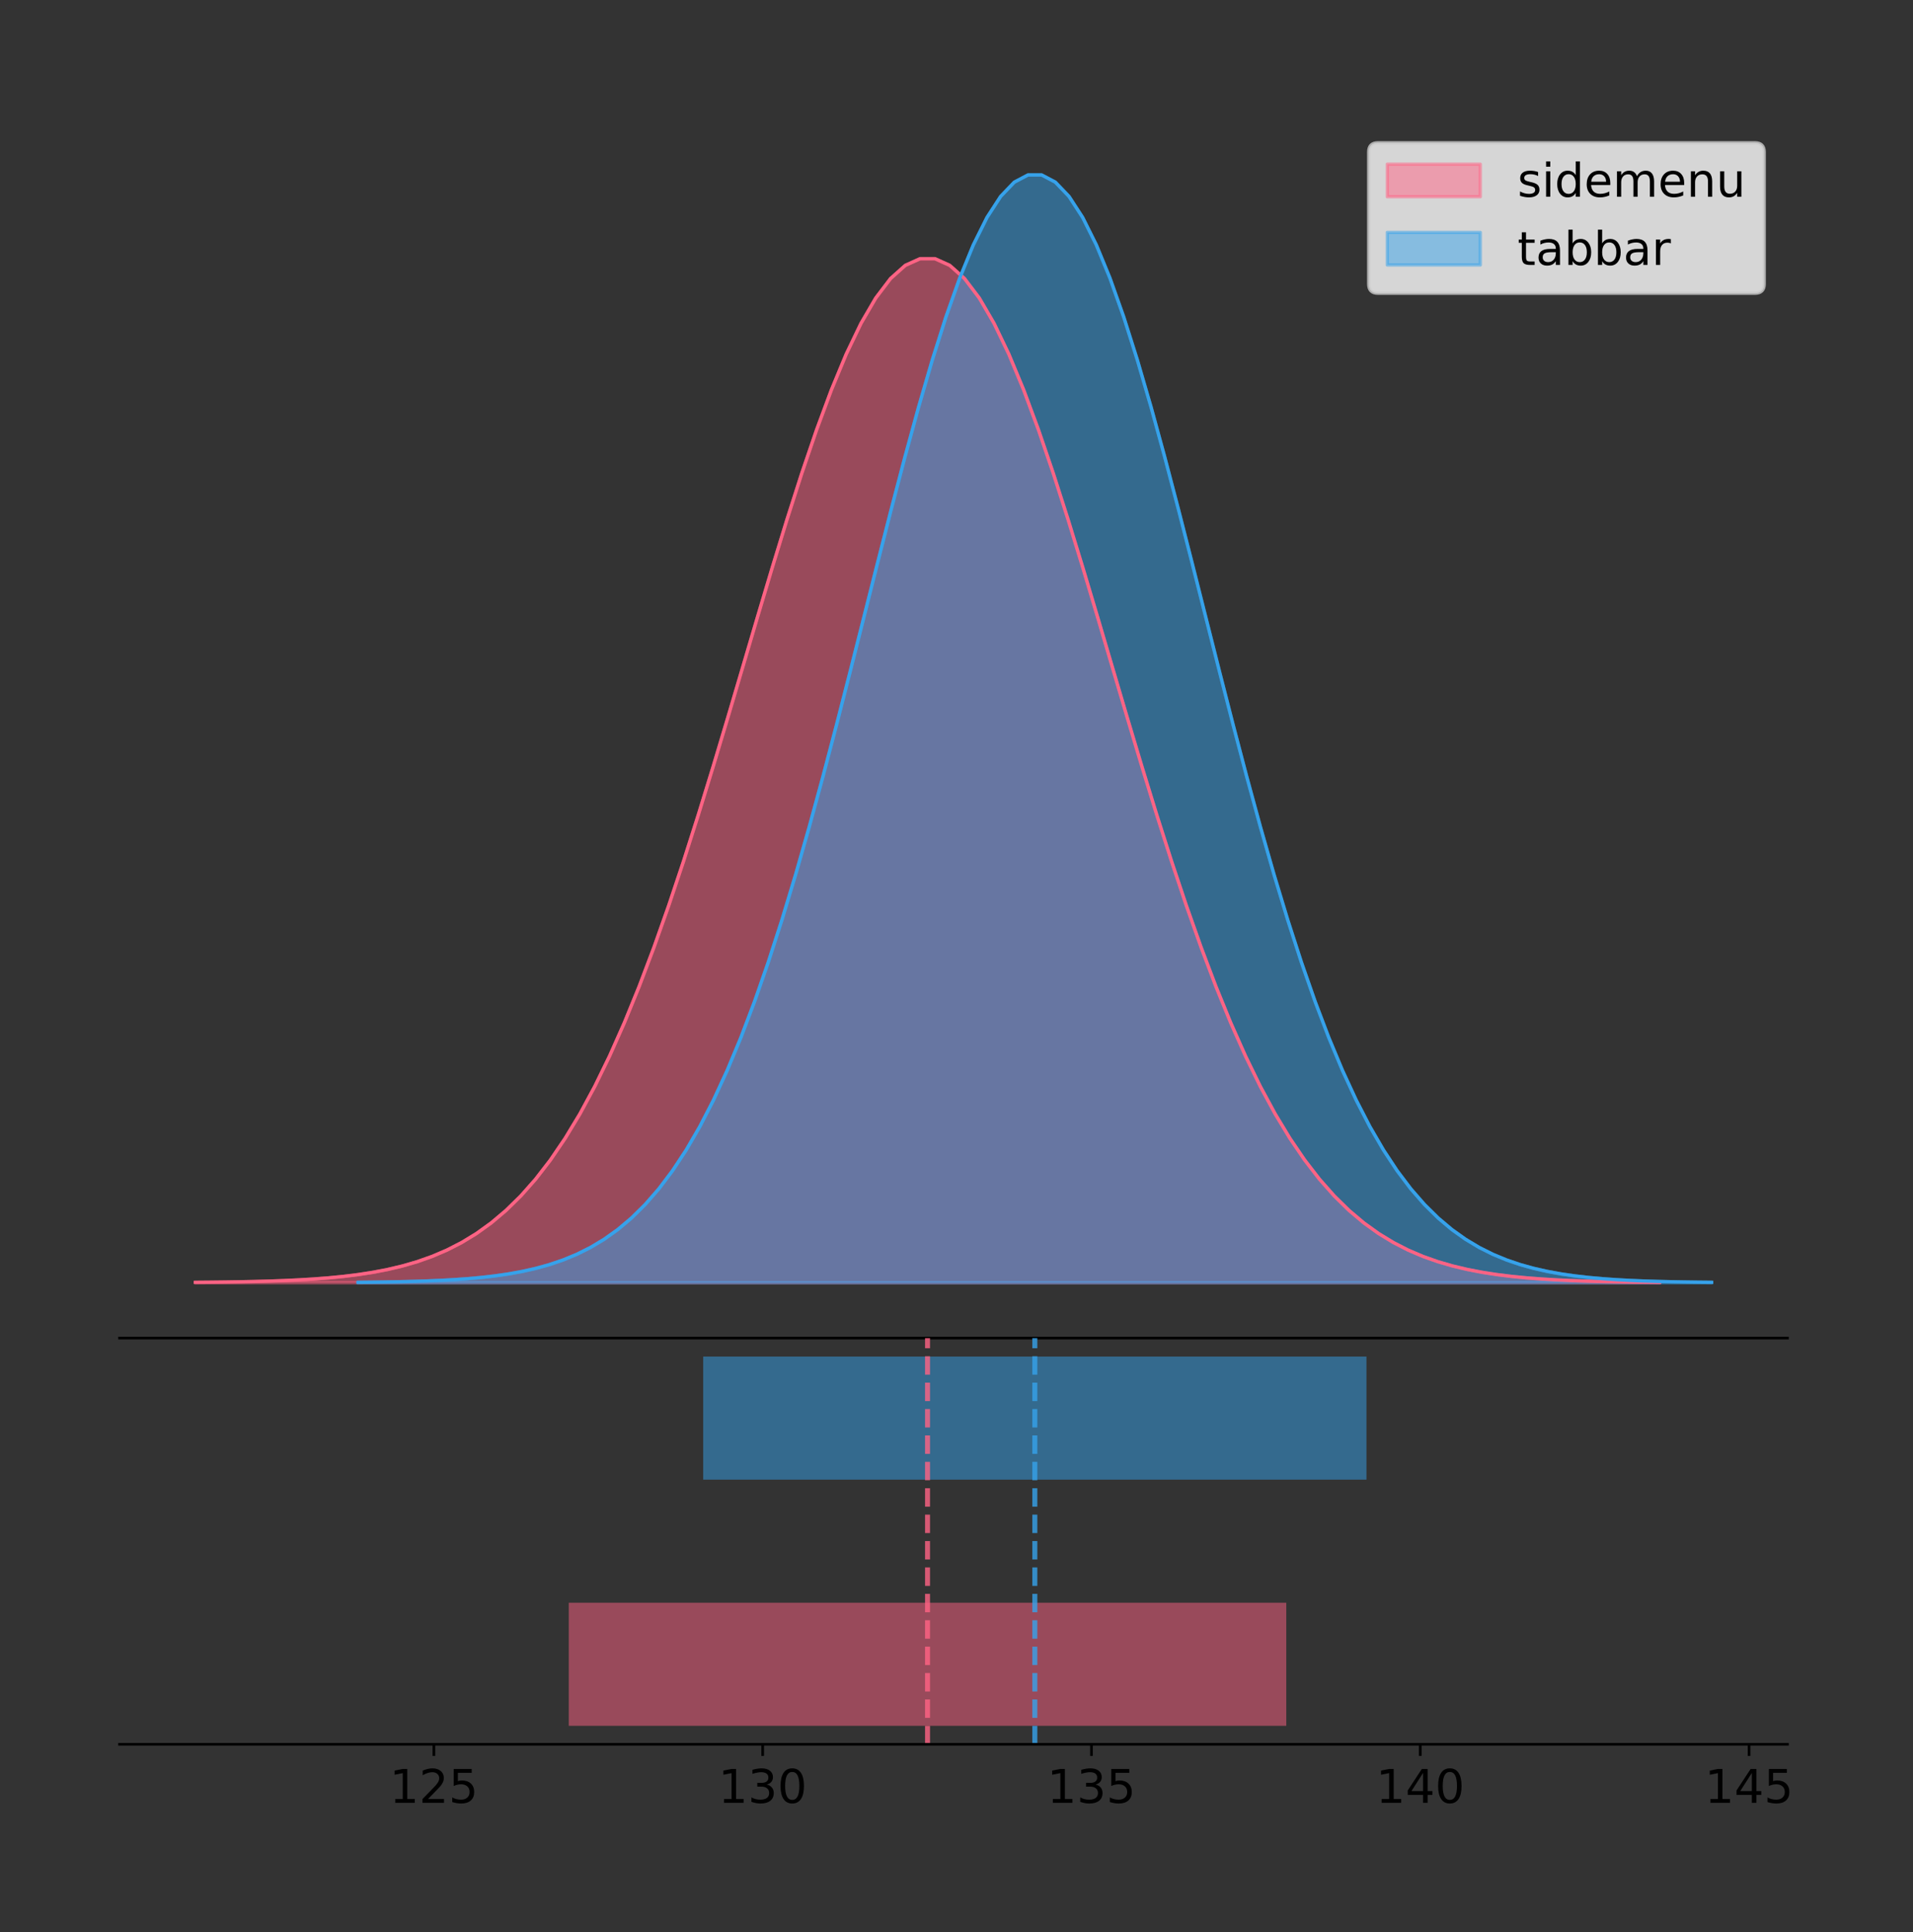 <?xml version="1.0" encoding="utf-8" standalone="no"?>
<!DOCTYPE svg PUBLIC "-//W3C//DTD SVG 1.1//EN"
  "http://www.w3.org/Graphics/SVG/1.1/DTD/svg11.dtd">
<!-- Created with matplotlib (https://matplotlib.org/) -->
<svg height="581.789pt" version="1.1" viewBox="0 0 576.006 581.789" width="576.006pt" xmlns="http://www.w3.org/2000/svg" xmlns:xlink="http://www.w3.org/1999/xlink">
 <rect x="0" y="0" width="576.006" height="581.789" fill="#333333" stroke="none"/>
 <defs>
  <style type="text/css">
*{stroke-linecap:butt;stroke-linejoin:round;}
  </style>
 </defs>
 <g id="figure_1">
  <g id="patch_1">
   <path d="M 0 581.789 
L 576.006 581.789 
L 576.006 0 
L 0 0 
z
" style="fill:none;"/>
  </g>
  <g id="axes_1">
   <g id="patch_2">
    <path d="M 36 402.93 
L 538.2 402.93 
L 538.2 36 
L 36 36 
z
" style="fill:none;"/>
   </g>
   <g id="PolyCollection_1">
    <defs>
     <path d="M 58.827 -195.538 
L 58.827 -195.642 
L 63.281 -195.681 
L 67.734 -195.733 
L 72.188 -195.803 
L 76.642 -195.896 
L 81.095 -196.018 
L 85.549 -196.178 
L 90.002 -196.386 
L 94.456 -196.653 
L 98.909 -196.995 
L 103.363 -197.431 
L 107.816 -197.979 
L 112.27 -198.667 
L 116.724 -199.522 
L 121.177 -200.578 
L 125.631 -201.872 
L 130.084 -203.447 
L 134.538 -205.348 
L 138.991 -207.628 
L 143.445 -210.341 
L 147.899 -213.544 
L 152.352 -217.299 
L 156.806 -221.664 
L 161.259 -226.701 
L 165.713 -232.468 
L 170.166 -239.017 
L 174.62 -246.394 
L 179.073 -254.635 
L 183.527 -263.765 
L 187.981 -273.792 
L 192.434 -284.71 
L 196.888 -296.489 
L 201.341 -309.08 
L 205.795 -322.41 
L 210.248 -336.383 
L 214.702 -350.877 
L 219.156 -365.747 
L 223.609 -380.827 
L 228.063 -395.931 
L 232.516 -410.854 
L 236.97 -425.383 
L 241.423 -439.296 
L 245.877 -452.369 
L 250.33 -464.381 
L 254.784 -475.123 
L 259.238 -484.402 
L 263.691 -492.046 
L 268.145 -497.912 
L 272.598 -501.887 
L 277.052 -503.894 
L 281.505 -503.894 
L 285.959 -501.887 
L 290.413 -497.912 
L 294.866 -492.046 
L 299.32 -484.402 
L 303.773 -475.123 
L 308.227 -464.381 
L 312.68 -452.369 
L 317.134 -439.296 
L 321.587 -425.383 
L 326.041 -410.854 
L 330.495 -395.931 
L 334.948 -380.827 
L 339.402 -365.747 
L 343.855 -350.877 
L 348.309 -336.383 
L 352.762 -322.41 
L 357.216 -309.08 
L 361.67 -296.489 
L 366.123 -284.71 
L 370.577 -273.792 
L 375.03 -263.765 
L 379.484 -254.635 
L 383.937 -246.394 
L 388.391 -239.017 
L 392.845 -232.468 
L 397.298 -226.701 
L 401.752 -221.664 
L 406.205 -217.299 
L 410.659 -213.544 
L 415.112 -210.341 
L 419.566 -207.628 
L 424.019 -205.348 
L 428.473 -203.447 
L 432.927 -201.872 
L 437.38 -200.578 
L 441.834 -199.522 
L 446.287 -198.667 
L 450.741 -197.979 
L 455.194 -197.431 
L 459.648 -196.995 
L 464.102 -196.653 
L 468.555 -196.386 
L 473.009 -196.178 
L 477.462 -196.018 
L 481.916 -195.896 
L 486.369 -195.803 
L 490.823 -195.733 
L 495.276 -195.681 
L 499.73 -195.642 
L 499.73 -195.538 
L 499.73 -195.538 
L 495.276 -195.538 
L 490.823 -195.538 
L 486.369 -195.538 
L 481.916 -195.538 
L 477.462 -195.538 
L 473.009 -195.538 
L 468.555 -195.538 
L 464.102 -195.538 
L 459.648 -195.538 
L 455.194 -195.538 
L 450.741 -195.538 
L 446.287 -195.538 
L 441.834 -195.538 
L 437.38 -195.538 
L 432.927 -195.538 
L 428.473 -195.538 
L 424.019 -195.538 
L 419.566 -195.538 
L 415.112 -195.538 
L 410.659 -195.538 
L 406.205 -195.538 
L 401.752 -195.538 
L 397.298 -195.538 
L 392.845 -195.538 
L 388.391 -195.538 
L 383.937 -195.538 
L 379.484 -195.538 
L 375.03 -195.538 
L 370.577 -195.538 
L 366.123 -195.538 
L 361.67 -195.538 
L 357.216 -195.538 
L 352.762 -195.538 
L 348.309 -195.538 
L 343.855 -195.538 
L 339.402 -195.538 
L 334.948 -195.538 
L 330.495 -195.538 
L 326.041 -195.538 
L 321.587 -195.538 
L 317.134 -195.538 
L 312.68 -195.538 
L 308.227 -195.538 
L 303.773 -195.538 
L 299.32 -195.538 
L 294.866 -195.538 
L 290.413 -195.538 
L 285.959 -195.538 
L 281.505 -195.538 
L 277.052 -195.538 
L 272.598 -195.538 
L 268.145 -195.538 
L 263.691 -195.538 
L 259.238 -195.538 
L 254.784 -195.538 
L 250.33 -195.538 
L 245.877 -195.538 
L 241.423 -195.538 
L 236.97 -195.538 
L 232.516 -195.538 
L 228.063 -195.538 
L 223.609 -195.538 
L 219.156 -195.538 
L 214.702 -195.538 
L 210.248 -195.538 
L 205.795 -195.538 
L 201.341 -195.538 
L 196.888 -195.538 
L 192.434 -195.538 
L 187.981 -195.538 
L 183.527 -195.538 
L 179.073 -195.538 
L 174.62 -195.538 
L 170.166 -195.538 
L 165.713 -195.538 
L 161.259 -195.538 
L 156.806 -195.538 
L 152.352 -195.538 
L 147.899 -195.538 
L 143.445 -195.538 
L 138.991 -195.538 
L 134.538 -195.538 
L 130.084 -195.538 
L 125.631 -195.538 
L 121.177 -195.538 
L 116.724 -195.538 
L 112.27 -195.538 
L 107.816 -195.538 
L 103.363 -195.538 
L 98.909 -195.538 
L 94.456 -195.538 
L 90.002 -195.538 
L 85.549 -195.538 
L 81.095 -195.538 
L 76.642 -195.538 
L 72.188 -195.538 
L 67.734 -195.538 
L 63.281 -195.538 
L 58.827 -195.538 
z
" id="m0e886d4079" style="stroke:#ff6384;stroke-opacity:0.5;"/>
    </defs>
    <g clip-path="url(#p680b49d78a)">
     <use style="fill:#ff6384;fill-opacity:0.5;stroke:#ff6384;stroke-opacity:0.5;" x="0" xlink:href="#m0e886d4079" y="581.789"/>
    </g>
   </g>
   <g id="PolyCollection_2">
    <defs>
     <path d="M 107.8 -195.538 
L 107.8 -195.65 
L 111.917 -195.692 
L 116.034 -195.749 
L 120.151 -195.825 
L 124.268 -195.925 
L 128.385 -196.058 
L 132.502 -196.23 
L 136.619 -196.455 
L 140.736 -196.744 
L 144.853 -197.115 
L 148.969 -197.585 
L 153.086 -198.179 
L 157.203 -198.923 
L 161.32 -199.848 
L 165.437 -200.99 
L 169.554 -202.39 
L 173.671 -204.093 
L 177.788 -206.151 
L 181.905 -208.617 
L 186.021 -211.552 
L 190.138 -215.017 
L 194.255 -219.078 
L 198.372 -223.801 
L 202.489 -229.25 
L 206.606 -235.488 
L 210.723 -242.572 
L 214.84 -250.552 
L 218.957 -259.468 
L 223.073 -269.344 
L 227.19 -280.192 
L 231.307 -292.002 
L 235.424 -304.744 
L 239.541 -318.365 
L 243.658 -332.786 
L 247.775 -347.901 
L 251.892 -363.58 
L 256.009 -379.667 
L 260.125 -395.98 
L 264.242 -412.318 
L 268.359 -428.462 
L 272.476 -444.18 
L 276.593 -459.23 
L 280.71 -473.372 
L 284.827 -486.366 
L 288.944 -497.987 
L 293.061 -508.025 
L 297.177 -516.294 
L 301.294 -522.64 
L 305.411 -526.94 
L 309.528 -529.111 
L 313.645 -529.111 
L 317.762 -526.94 
L 321.879 -522.64 
L 325.996 -516.294 
L 330.113 -508.025 
L 334.23 -497.987 
L 338.346 -486.366 
L 342.463 -473.372 
L 346.58 -459.23 
L 350.697 -444.18 
L 354.814 -428.462 
L 358.931 -412.318 
L 363.048 -395.98 
L 367.165 -379.667 
L 371.282 -363.58 
L 375.398 -347.901 
L 379.515 -332.786 
L 383.632 -318.365 
L 387.749 -304.744 
L 391.866 -292.002 
L 395.983 -280.192 
L 400.1 -269.344 
L 404.217 -259.468 
L 408.334 -250.552 
L 412.45 -242.572 
L 416.567 -235.488 
L 420.684 -229.25 
L 424.801 -223.801 
L 428.918 -219.078 
L 433.035 -215.017 
L 437.152 -211.552 
L 441.269 -208.617 
L 445.386 -206.151 
L 449.502 -204.093 
L 453.619 -202.39 
L 457.736 -200.99 
L 461.853 -199.848 
L 465.97 -198.923 
L 470.087 -198.179 
L 474.204 -197.585 
L 478.321 -197.115 
L 482.438 -196.744 
L 486.554 -196.455 
L 490.671 -196.23 
L 494.788 -196.058 
L 498.905 -195.925 
L 503.022 -195.825 
L 507.139 -195.749 
L 511.256 -195.692 
L 515.373 -195.65 
L 515.373 -195.538 
L 515.373 -195.538 
L 511.256 -195.538 
L 507.139 -195.538 
L 503.022 -195.538 
L 498.905 -195.538 
L 494.788 -195.538 
L 490.671 -195.538 
L 486.554 -195.538 
L 482.438 -195.538 
L 478.321 -195.538 
L 474.204 -195.538 
L 470.087 -195.538 
L 465.97 -195.538 
L 461.853 -195.538 
L 457.736 -195.538 
L 453.619 -195.538 
L 449.502 -195.538 
L 445.386 -195.538 
L 441.269 -195.538 
L 437.152 -195.538 
L 433.035 -195.538 
L 428.918 -195.538 
L 424.801 -195.538 
L 420.684 -195.538 
L 416.567 -195.538 
L 412.45 -195.538 
L 408.334 -195.538 
L 404.217 -195.538 
L 400.1 -195.538 
L 395.983 -195.538 
L 391.866 -195.538 
L 387.749 -195.538 
L 383.632 -195.538 
L 379.515 -195.538 
L 375.398 -195.538 
L 371.282 -195.538 
L 367.165 -195.538 
L 363.048 -195.538 
L 358.931 -195.538 
L 354.814 -195.538 
L 350.697 -195.538 
L 346.58 -195.538 
L 342.463 -195.538 
L 338.346 -195.538 
L 334.23 -195.538 
L 330.113 -195.538 
L 325.996 -195.538 
L 321.879 -195.538 
L 317.762 -195.538 
L 313.645 -195.538 
L 309.528 -195.538 
L 305.411 -195.538 
L 301.294 -195.538 
L 297.177 -195.538 
L 293.061 -195.538 
L 288.944 -195.538 
L 284.827 -195.538 
L 280.71 -195.538 
L 276.593 -195.538 
L 272.476 -195.538 
L 268.359 -195.538 
L 264.242 -195.538 
L 260.125 -195.538 
L 256.009 -195.538 
L 251.892 -195.538 
L 247.775 -195.538 
L 243.658 -195.538 
L 239.541 -195.538 
L 235.424 -195.538 
L 231.307 -195.538 
L 227.19 -195.538 
L 223.073 -195.538 
L 218.957 -195.538 
L 214.84 -195.538 
L 210.723 -195.538 
L 206.606 -195.538 
L 202.489 -195.538 
L 198.372 -195.538 
L 194.255 -195.538 
L 190.138 -195.538 
L 186.021 -195.538 
L 181.905 -195.538 
L 177.788 -195.538 
L 173.671 -195.538 
L 169.554 -195.538 
L 165.437 -195.538 
L 161.32 -195.538 
L 157.203 -195.538 
L 153.086 -195.538 
L 148.969 -195.538 
L 144.853 -195.538 
L 140.736 -195.538 
L 136.619 -195.538 
L 132.502 -195.538 
L 128.385 -195.538 
L 124.268 -195.538 
L 120.151 -195.538 
L 116.034 -195.538 
L 111.917 -195.538 
L 107.8 -195.538 
z
" id="md61404538b" style="stroke:#36a2eb;stroke-opacity:0.5;"/>
    </defs>
    <g clip-path="url(#p680b49d78a)">
     <use style="fill:#36a2eb;fill-opacity:0.5;stroke:#36a2eb;stroke-opacity:0.5;" x="0" xlink:href="#md61404538b" y="581.789"/>
    </g>
   </g>
   <g id="line2d_1">
    <path clip-path="url(#p680b49d78a)" d="M 58.827 386.148 
L 63.281 386.109 
L 67.734 386.056 
L 72.188 385.986 
L 76.642 385.893 
L 81.095 385.771 
L 85.549 385.611 
L 90.002 385.404 
L 94.456 385.136 
L 98.909 384.794 
L 103.363 384.359 
L 107.816 383.81 
L 112.27 383.122 
L 116.724 382.267 
L 121.177 381.211 
L 125.631 379.917 
L 130.084 378.343 
L 134.538 376.441 
L 138.991 374.161 
L 143.445 371.448 
L 147.899 368.245 
L 152.352 364.491 
L 156.806 360.125 
L 161.259 355.088 
L 165.713 349.321 
L 170.166 342.773 
L 174.62 335.396 
L 179.073 327.154 
L 183.527 318.025 
L 187.981 307.997 
L 192.434 297.08 
L 196.888 285.3 
L 201.341 272.709 
L 205.795 259.379 
L 210.248 245.406 
L 214.702 230.912 
L 219.156 216.042 
L 223.609 200.962 
L 228.063 185.859 
L 232.516 170.935 
L 236.97 156.406 
L 241.423 142.493 
L 245.877 129.421 
L 250.33 117.409 
L 254.784 106.667 
L 259.238 97.388 
L 263.691 89.743 
L 268.145 83.877 
L 272.598 79.902 
L 277.052 77.895 
L 281.505 77.895 
L 285.959 79.902 
L 290.413 83.877 
L 294.866 89.743 
L 299.32 97.388 
L 303.773 106.667 
L 308.227 117.409 
L 312.68 129.421 
L 317.134 142.493 
L 321.587 156.406 
L 326.041 170.935 
L 330.495 185.859 
L 334.948 200.962 
L 339.402 216.042 
L 343.855 230.912 
L 348.309 245.406 
L 352.762 259.379 
L 357.216 272.709 
L 361.67 285.3 
L 366.123 297.08 
L 370.577 307.997 
L 375.03 318.025 
L 379.484 327.154 
L 383.937 335.396 
L 388.391 342.773 
L 392.845 349.321 
L 397.298 355.088 
L 401.752 360.125 
L 406.205 364.491 
L 410.659 368.245 
L 415.112 371.448 
L 419.566 374.161 
L 424.019 376.441 
L 428.473 378.343 
L 432.927 379.917 
L 437.38 381.211 
L 441.834 382.267 
L 446.287 383.122 
L 450.741 383.81 
L 455.194 384.359 
L 459.648 384.794 
L 464.102 385.136 
L 468.555 385.404 
L 473.009 385.611 
L 477.462 385.771 
L 481.916 385.893 
L 486.369 385.986 
L 490.823 386.056 
L 495.276 386.109 
L 499.73 386.148 
" style="fill:none;stroke:#ff6384;stroke-linecap:square;"/>
   </g>
   <g id="line2d_2">
    <path clip-path="url(#p680b49d78a)" d="M 107.8 386.139 
L 111.917 386.097 
L 116.034 386.04 
L 120.151 385.965 
L 124.268 385.864 
L 128.385 385.732 
L 132.502 385.559 
L 136.619 385.334 
L 140.736 385.045 
L 144.853 384.675 
L 148.969 384.204 
L 153.086 383.61 
L 157.203 382.867 
L 161.32 381.941 
L 165.437 380.799 
L 169.554 379.399 
L 173.671 377.696 
L 177.788 375.639 
L 181.905 373.172 
L 186.021 370.238 
L 190.138 366.772 
L 194.255 362.711 
L 198.372 357.989 
L 202.489 352.539 
L 206.606 346.301 
L 210.723 339.217 
L 214.84 331.237 
L 218.957 322.322 
L 223.073 312.445 
L 227.19 301.597 
L 231.307 289.787 
L 235.424 277.045 
L 239.541 263.424 
L 243.658 249.004 
L 247.775 233.888 
L 251.892 218.209 
L 256.009 202.123 
L 260.125 185.809 
L 264.242 169.471 
L 268.359 153.327 
L 272.476 137.61 
L 276.593 122.559 
L 280.71 108.418 
L 284.827 95.423 
L 288.944 83.803 
L 293.061 73.765 
L 297.177 65.495 
L 301.294 59.15 
L 305.411 54.85 
L 309.528 52.679 
L 313.645 52.679 
L 317.762 54.85 
L 321.879 59.15 
L 325.996 65.495 
L 330.113 73.765 
L 334.23 83.803 
L 338.346 95.423 
L 342.463 108.418 
L 346.58 122.559 
L 350.697 137.61 
L 354.814 153.327 
L 358.931 169.471 
L 363.048 185.809 
L 367.165 202.123 
L 371.282 218.209 
L 375.398 233.888 
L 379.515 249.004 
L 383.632 263.424 
L 387.749 277.045 
L 391.866 289.787 
L 395.983 301.597 
L 400.1 312.445 
L 404.217 322.322 
L 408.334 331.237 
L 412.45 339.217 
L 416.567 346.301 
L 420.684 352.539 
L 424.801 357.989 
L 428.918 362.711 
L 433.035 366.772 
L 437.152 370.238 
L 441.269 373.172 
L 445.386 375.639 
L 449.502 377.696 
L 453.619 379.399 
L 457.736 380.799 
L 461.853 381.941 
L 465.97 382.867 
L 470.087 383.61 
L 474.204 384.204 
L 478.321 384.675 
L 482.438 385.045 
L 486.554 385.334 
L 490.671 385.559 
L 494.788 385.732 
L 498.905 385.864 
L 503.022 385.965 
L 507.139 386.04 
L 511.256 386.097 
L 515.373 386.139 
" style="fill:none;stroke:#36a2eb;stroke-linecap:square;"/>
   </g>
   <g id="patch_3">
    <path d="M 36 402.93 
L 538.2 402.93 
" style="fill:none;stroke:#000000;stroke-linecap:square;stroke-linejoin:miter;stroke-width:0.8;"/>
   </g>
   <g id="legend_1">
    <g id="patch_4">
     <path d="M 414.919 88.299 
L 528.4 88.299 
Q 531.2 88.299 531.2 85.499 
L 531.2 45.8 
Q 531.2 43 528.4 43 
L 414.919 43 
Q 412.119 43 412.119 45.8 
L 412.119 85.499 
Q 412.119 88.299 414.919 88.299 
z
" style="fill:#ffffff;opacity:0.8;stroke:#cccccc;stroke-linejoin:miter;"/>
    </g>
    <g id="patch_5">
     <path d="M 417.719 59.238 
L 445.719 59.238 
L 445.719 49.438 
L 417.719 49.438 
z
" style="fill:#ff6384;opacity:0.5;stroke:#ff6384;stroke-linejoin:miter;"/>
    </g>
    <g id="text_1">
     <!-- sidemenu -->
     <defs>
      <path d="M 44.281 53.078 
L 44.281 44.578 
Q 40.484 46.531 36.375 47.5 
Q 32.281 48.484 27.875 48.484 
Q 21.188 48.484 17.844 46.438 
Q 14.5 44.391 14.5 40.281 
Q 14.5 37.156 16.891 35.375 
Q 19.281 33.594 26.516 31.984 
L 29.594 31.297 
Q 39.156 29.25 43.188 25.516 
Q 47.219 21.781 47.219 15.094 
Q 47.219 7.469 41.188 3.016 
Q 35.156 -1.422 24.609 -1.422 
Q 20.219 -1.422 15.453 -0.562 
Q 10.688 0.297 5.422 2 
L 5.422 11.281 
Q 10.406 8.688 15.234 7.391 
Q 20.062 6.109 24.812 6.109 
Q 31.156 6.109 34.562 8.281 
Q 37.984 10.453 37.984 14.406 
Q 37.984 18.062 35.516 20.016 
Q 33.062 21.969 24.703 23.781 
L 21.578 24.516 
Q 13.234 26.266 9.516 29.906 
Q 5.812 33.547 5.812 39.891 
Q 5.812 47.609 11.281 51.797 
Q 16.75 56 26.812 56 
Q 31.781 56 36.172 55.266 
Q 40.578 54.547 44.281 53.078 
z
" id="DejaVuSans-115"/>
      <path d="M 9.422 54.688 
L 18.406 54.688 
L 18.406 0 
L 9.422 0 
z
M 9.422 75.984 
L 18.406 75.984 
L 18.406 64.594 
L 9.422 64.594 
z
" id="DejaVuSans-105"/>
      <path d="M 45.406 46.391 
L 45.406 75.984 
L 54.391 75.984 
L 54.391 0 
L 45.406 0 
L 45.406 8.203 
Q 42.578 3.328 38.25 0.953 
Q 33.938 -1.422 27.875 -1.422 
Q 17.969 -1.422 11.734 6.484 
Q 5.516 14.406 5.516 27.297 
Q 5.516 40.188 11.734 48.094 
Q 17.969 56 27.875 56 
Q 33.938 56 38.25 53.625 
Q 42.578 51.266 45.406 46.391 
z
M 14.797 27.297 
Q 14.797 17.391 18.875 11.75 
Q 22.953 6.109 30.078 6.109 
Q 37.203 6.109 41.297 11.75 
Q 45.406 17.391 45.406 27.297 
Q 45.406 37.203 41.297 42.844 
Q 37.203 48.484 30.078 48.484 
Q 22.953 48.484 18.875 42.844 
Q 14.797 37.203 14.797 27.297 
z
" id="DejaVuSans-100"/>
      <path d="M 56.203 29.594 
L 56.203 25.203 
L 14.891 25.203 
Q 15.484 15.922 20.484 11.062 
Q 25.484 6.203 34.422 6.203 
Q 39.594 6.203 44.453 7.469 
Q 49.312 8.734 54.109 11.281 
L 54.109 2.781 
Q 49.266 0.734 44.188 -0.344 
Q 39.109 -1.422 33.891 -1.422 
Q 20.797 -1.422 13.156 6.188 
Q 5.516 13.812 5.516 26.812 
Q 5.516 40.234 12.766 48.109 
Q 20.016 56 32.328 56 
Q 43.359 56 49.781 48.891 
Q 56.203 41.797 56.203 29.594 
z
M 47.219 32.234 
Q 47.125 39.594 43.094 43.984 
Q 39.062 48.391 32.422 48.391 
Q 24.906 48.391 20.391 44.141 
Q 15.875 39.891 15.188 32.172 
z
" id="DejaVuSans-101"/>
      <path d="M 52 44.188 
Q 55.375 50.25 60.062 53.125 
Q 64.75 56 71.094 56 
Q 79.641 56 84.281 50.016 
Q 88.922 44.047 88.922 33.016 
L 88.922 0 
L 79.891 0 
L 79.891 32.719 
Q 79.891 40.578 77.094 44.375 
Q 74.312 48.188 68.609 48.188 
Q 61.625 48.188 57.562 43.547 
Q 53.516 38.922 53.516 30.906 
L 53.516 0 
L 44.484 0 
L 44.484 32.719 
Q 44.484 40.625 41.703 44.406 
Q 38.922 48.188 33.109 48.188 
Q 26.219 48.188 22.156 43.531 
Q 18.109 38.875 18.109 30.906 
L 18.109 0 
L 9.078 0 
L 9.078 54.688 
L 18.109 54.688 
L 18.109 46.188 
Q 21.188 51.219 25.484 53.609 
Q 29.781 56 35.688 56 
Q 41.656 56 45.828 52.969 
Q 50 49.953 52 44.188 
z
" id="DejaVuSans-109"/>
      <path d="M 54.891 33.016 
L 54.891 0 
L 45.906 0 
L 45.906 32.719 
Q 45.906 40.484 42.875 44.328 
Q 39.844 48.188 33.797 48.188 
Q 26.516 48.188 22.312 43.547 
Q 18.109 38.922 18.109 30.906 
L 18.109 0 
L 9.078 0 
L 9.078 54.688 
L 18.109 54.688 
L 18.109 46.188 
Q 21.344 51.125 25.703 53.562 
Q 30.078 56 35.797 56 
Q 45.219 56 50.047 50.172 
Q 54.891 44.344 54.891 33.016 
z
" id="DejaVuSans-110"/>
      <path d="M 8.5 21.578 
L 8.5 54.688 
L 17.484 54.688 
L 17.484 21.922 
Q 17.484 14.156 20.5 10.266 
Q 23.531 6.391 29.594 6.391 
Q 36.859 6.391 41.078 11.031 
Q 45.312 15.672 45.312 23.688 
L 45.312 54.688 
L 54.297 54.688 
L 54.297 0 
L 45.312 0 
L 45.312 8.406 
Q 42.047 3.422 37.719 1 
Q 33.406 -1.422 27.688 -1.422 
Q 18.266 -1.422 13.375 4.438 
Q 8.5 10.297 8.5 21.578 
z
M 31.109 56 
z
" id="DejaVuSans-117"/>
     </defs>
     <g transform="translate(456.919 59.238)scale(0.14 -0.14)">
      <use xlink:href="#DejaVuSans-115"/>
      <use x="52.1" xlink:href="#DejaVuSans-105"/>
      <use x="79.883" xlink:href="#DejaVuSans-100"/>
      <use x="143.359" xlink:href="#DejaVuSans-101"/>
      <use x="204.883" xlink:href="#DejaVuSans-109"/>
      <use x="302.295" xlink:href="#DejaVuSans-101"/>
      <use x="363.818" xlink:href="#DejaVuSans-110"/>
      <use x="427.197" xlink:href="#DejaVuSans-117"/>
     </g>
    </g>
    <g id="patch_6">
     <path d="M 417.719 79.787 
L 445.719 79.787 
L 445.719 69.987 
L 417.719 69.987 
z
" style="fill:#36a2eb;opacity:0.5;stroke:#36a2eb;stroke-linejoin:miter;"/>
    </g>
    <g id="text_2">
     <!-- tabbar -->
     <defs>
      <path d="M 18.312 70.219 
L 18.312 54.688 
L 36.812 54.688 
L 36.812 47.703 
L 18.312 47.703 
L 18.312 18.016 
Q 18.312 11.328 20.141 9.422 
Q 21.969 7.516 27.594 7.516 
L 36.812 7.516 
L 36.812 0 
L 27.594 0 
Q 17.188 0 13.234 3.875 
Q 9.281 7.766 9.281 18.016 
L 9.281 47.703 
L 2.688 47.703 
L 2.688 54.688 
L 9.281 54.688 
L 9.281 70.219 
z
" id="DejaVuSans-116"/>
      <path d="M 34.281 27.484 
Q 23.391 27.484 19.188 25 
Q 14.984 22.516 14.984 16.5 
Q 14.984 11.719 18.141 8.906 
Q 21.297 6.109 26.703 6.109 
Q 34.188 6.109 38.703 11.406 
Q 43.219 16.703 43.219 25.484 
L 43.219 27.484 
z
M 52.203 31.203 
L 52.203 0 
L 43.219 0 
L 43.219 8.297 
Q 40.141 3.328 35.547 0.953 
Q 30.953 -1.422 24.312 -1.422 
Q 15.922 -1.422 10.953 3.297 
Q 6 8.016 6 15.922 
Q 6 25.141 12.172 29.828 
Q 18.359 34.516 30.609 34.516 
L 43.219 34.516 
L 43.219 35.406 
Q 43.219 41.609 39.141 45 
Q 35.062 48.391 27.688 48.391 
Q 23 48.391 18.547 47.266 
Q 14.109 46.141 10.016 43.891 
L 10.016 52.203 
Q 14.938 54.109 19.578 55.047 
Q 24.219 56 28.609 56 
Q 40.484 56 46.344 49.844 
Q 52.203 43.703 52.203 31.203 
z
" id="DejaVuSans-97"/>
      <path d="M 48.688 27.297 
Q 48.688 37.203 44.609 42.844 
Q 40.531 48.484 33.406 48.484 
Q 26.266 48.484 22.188 42.844 
Q 18.109 37.203 18.109 27.297 
Q 18.109 17.391 22.188 11.75 
Q 26.266 6.109 33.406 6.109 
Q 40.531 6.109 44.609 11.75 
Q 48.688 17.391 48.688 27.297 
z
M 18.109 46.391 
Q 20.953 51.266 25.266 53.625 
Q 29.594 56 35.594 56 
Q 45.562 56 51.781 48.094 
Q 58.016 40.188 58.016 27.297 
Q 58.016 14.406 51.781 6.484 
Q 45.562 -1.422 35.594 -1.422 
Q 29.594 -1.422 25.266 0.953 
Q 20.953 3.328 18.109 8.203 
L 18.109 0 
L 9.078 0 
L 9.078 75.984 
L 18.109 75.984 
z
" id="DejaVuSans-98"/>
      <path d="M 41.109 46.297 
Q 39.594 47.172 37.812 47.578 
Q 36.031 48 33.891 48 
Q 26.266 48 22.188 43.047 
Q 18.109 38.094 18.109 28.812 
L 18.109 0 
L 9.078 0 
L 9.078 54.688 
L 18.109 54.688 
L 18.109 46.188 
Q 20.953 51.172 25.484 53.578 
Q 30.031 56 36.531 56 
Q 37.453 56 38.578 55.875 
Q 39.703 55.766 41.062 55.516 
z
" id="DejaVuSans-114"/>
     </defs>
     <g transform="translate(456.919 79.787)scale(0.14 -0.14)">
      <use xlink:href="#DejaVuSans-116"/>
      <use x="39.209" xlink:href="#DejaVuSans-97"/>
      <use x="100.488" xlink:href="#DejaVuSans-98"/>
      <use x="163.965" xlink:href="#DejaVuSans-98"/>
      <use x="227.441" xlink:href="#DejaVuSans-97"/>
      <use x="288.721" xlink:href="#DejaVuSans-114"/>
     </g>
    </g>
   </g>
  </g>
  <g id="axes_2">
   <g id="patch_7">
    <path d="M 36 525.24 
L 538.2 525.24 
L 538.2 402.93 
L 36 402.93 
z
" style="fill:none;"/>
   </g>
   <g id="patch_8">
    <path clip-path="url(#p02e356a577)" d="M 171.257 519.68 
L 387.3 519.68 
L 387.3 482.617 
L 171.257 482.617 
z
" style="fill:#ff6384;opacity:0.5;"/>
   </g>
   <g id="patch_9">
    <path clip-path="url(#p02e356a577)" d="M 211.731 445.553 
L 411.442 445.553 
L 411.442 408.49 
L 211.731 408.49 
z
" style="fill:#36a2eb;opacity:0.5;"/>
   </g>
   <g id="matplotlib.axis_1">
    <g id="xtick_1">
     <g id="line2d_3">
      <defs>
       <path d="M 0 0 
L 0 3.5 
" id="m6b5ab338c5" style="stroke:#000000;stroke-width:0.8;"/>
      </defs>
      <g>
       <use style="stroke:#000000;stroke-width:0.8;" x="130.641" xlink:href="#m6b5ab338c5" y="525.24"/>
      </g>
     </g>
     <g id="text_3">
      <!-- 125 -->
      <defs>
       <path d="M 12.406 8.297 
L 28.516 8.297 
L 28.516 63.922 
L 10.984 60.406 
L 10.984 69.391 
L 28.422 72.906 
L 38.281 72.906 
L 38.281 8.297 
L 54.391 8.297 
L 54.391 0 
L 12.406 0 
z
" id="DejaVuSans-49"/>
       <path d="M 19.188 8.297 
L 53.609 8.297 
L 53.609 0 
L 7.328 0 
L 7.328 8.297 
Q 12.938 14.109 22.625 23.891 
Q 32.328 33.688 34.812 36.531 
Q 39.547 41.844 41.422 45.531 
Q 43.312 49.219 43.312 52.781 
Q 43.312 58.594 39.234 62.25 
Q 35.156 65.922 28.609 65.922 
Q 23.969 65.922 18.812 64.312 
Q 13.672 62.703 7.812 59.422 
L 7.812 69.391 
Q 13.766 71.781 18.938 73 
Q 24.125 74.219 28.422 74.219 
Q 39.75 74.219 46.484 68.547 
Q 53.219 62.891 53.219 53.422 
Q 53.219 48.922 51.531 44.891 
Q 49.859 40.875 45.406 35.406 
Q 44.188 33.984 37.641 27.219 
Q 31.109 20.453 19.188 8.297 
z
" id="DejaVuSans-50"/>
       <path d="M 10.797 72.906 
L 49.516 72.906 
L 49.516 64.594 
L 19.828 64.594 
L 19.828 46.734 
Q 21.969 47.469 24.109 47.828 
Q 26.266 48.188 28.422 48.188 
Q 40.625 48.188 47.75 41.5 
Q 54.891 34.812 54.891 23.391 
Q 54.891 11.625 47.562 5.094 
Q 40.234 -1.422 26.906 -1.422 
Q 22.312 -1.422 17.547 -0.641 
Q 12.797 0.141 7.719 1.703 
L 7.719 11.625 
Q 12.109 9.234 16.797 8.062 
Q 21.484 6.891 26.703 6.891 
Q 35.156 6.891 40.078 11.328 
Q 45.016 15.766 45.016 23.391 
Q 45.016 31 40.078 35.438 
Q 35.156 39.891 26.703 39.891 
Q 22.75 39.891 18.812 39.016 
Q 14.891 38.141 10.797 36.281 
z
" id="DejaVuSans-53"/>
      </defs>
      <g transform="translate(117.279 542.878)scale(0.14 -0.14)">
       <use xlink:href="#DejaVuSans-49"/>
       <use x="63.623" xlink:href="#DejaVuSans-50"/>
       <use x="127.246" xlink:href="#DejaVuSans-53"/>
      </g>
     </g>
    </g>
    <g id="xtick_2">
     <g id="line2d_4">
      <g>
       <use style="stroke:#000000;stroke-width:0.8;" x="229.642" xlink:href="#m6b5ab338c5" y="525.24"/>
      </g>
     </g>
     <g id="text_4">
      <!-- 130 -->
      <defs>
       <path d="M 40.578 39.312 
Q 47.656 37.797 51.625 33 
Q 55.609 28.219 55.609 21.188 
Q 55.609 10.406 48.188 4.484 
Q 40.766 -1.422 27.094 -1.422 
Q 22.516 -1.422 17.656 -0.516 
Q 12.797 0.391 7.625 2.203 
L 7.625 11.719 
Q 11.719 9.328 16.594 8.109 
Q 21.484 6.891 26.812 6.891 
Q 36.078 6.891 40.938 10.547 
Q 45.797 14.203 45.797 21.188 
Q 45.797 27.641 41.281 31.266 
Q 36.766 34.906 28.719 34.906 
L 20.219 34.906 
L 20.219 43.016 
L 29.109 43.016 
Q 36.375 43.016 40.234 45.922 
Q 44.094 48.828 44.094 54.297 
Q 44.094 59.906 40.109 62.906 
Q 36.141 65.922 28.719 65.922 
Q 24.656 65.922 20.016 65.031 
Q 15.375 64.156 9.812 62.312 
L 9.812 71.094 
Q 15.438 72.656 20.344 73.438 
Q 25.25 74.219 29.594 74.219 
Q 40.828 74.219 47.359 69.109 
Q 53.906 64.016 53.906 55.328 
Q 53.906 49.266 50.438 45.094 
Q 46.969 40.922 40.578 39.312 
z
" id="DejaVuSans-51"/>
       <path d="M 31.781 66.406 
Q 24.172 66.406 20.328 58.906 
Q 16.5 51.422 16.5 36.375 
Q 16.5 21.391 20.328 13.891 
Q 24.172 6.391 31.781 6.391 
Q 39.453 6.391 43.281 13.891 
Q 47.125 21.391 47.125 36.375 
Q 47.125 51.422 43.281 58.906 
Q 39.453 66.406 31.781 66.406 
z
M 31.781 74.219 
Q 44.047 74.219 50.516 64.516 
Q 56.984 54.828 56.984 36.375 
Q 56.984 17.969 50.516 8.266 
Q 44.047 -1.422 31.781 -1.422 
Q 19.531 -1.422 13.062 8.266 
Q 6.594 17.969 6.594 36.375 
Q 6.594 54.828 13.062 64.516 
Q 19.531 74.219 31.781 74.219 
z
" id="DejaVuSans-48"/>
      </defs>
      <g transform="translate(216.28 542.878)scale(0.14 -0.14)">
       <use xlink:href="#DejaVuSans-49"/>
       <use x="63.623" xlink:href="#DejaVuSans-51"/>
       <use x="127.246" xlink:href="#DejaVuSans-48"/>
      </g>
     </g>
    </g>
    <g id="xtick_3">
     <g id="line2d_5">
      <g>
       <use style="stroke:#000000;stroke-width:0.8;" x="328.642" xlink:href="#m6b5ab338c5" y="525.24"/>
      </g>
     </g>
     <g id="text_5">
      <!-- 135 -->
      <g transform="translate(315.281 542.878)scale(0.14 -0.14)">
       <use xlink:href="#DejaVuSans-49"/>
       <use x="63.623" xlink:href="#DejaVuSans-51"/>
       <use x="127.246" xlink:href="#DejaVuSans-53"/>
      </g>
     </g>
    </g>
    <g id="xtick_4">
     <g id="line2d_6">
      <g>
       <use style="stroke:#000000;stroke-width:0.8;" x="427.643" xlink:href="#m6b5ab338c5" y="525.24"/>
      </g>
     </g>
     <g id="text_6">
      <!-- 140 -->
      <defs>
       <path d="M 37.797 64.312 
L 12.891 25.391 
L 37.797 25.391 
z
M 35.203 72.906 
L 47.609 72.906 
L 47.609 25.391 
L 58.016 25.391 
L 58.016 17.188 
L 47.609 17.188 
L 47.609 0 
L 37.797 0 
L 37.797 17.188 
L 4.891 17.188 
L 4.891 26.703 
z
" id="DejaVuSans-52"/>
      </defs>
      <g transform="translate(414.282 542.878)scale(0.14 -0.14)">
       <use xlink:href="#DejaVuSans-49"/>
       <use x="63.623" xlink:href="#DejaVuSans-52"/>
       <use x="127.246" xlink:href="#DejaVuSans-48"/>
      </g>
     </g>
    </g>
    <g id="xtick_5">
     <g id="line2d_7">
      <g>
       <use style="stroke:#000000;stroke-width:0.8;" x="526.644" xlink:href="#m6b5ab338c5" y="525.24"/>
      </g>
     </g>
     <g id="text_7">
      <!-- 145 -->
      <g transform="translate(513.283 542.878)scale(0.14 -0.14)">
       <use xlink:href="#DejaVuSans-49"/>
       <use x="63.623" xlink:href="#DejaVuSans-52"/>
       <use x="127.246" xlink:href="#DejaVuSans-53"/>
      </g>
     </g>
    </g>
   </g>
   <g id="line2d_8">
    <path clip-path="url(#p02e356a577)" d="M 279.279 525.24 
L 279.279 402.93 
" style="fill:none;stroke:#ff6384;stroke-dasharray:5.55,2.4;stroke-dashoffset:0;stroke-opacity:0.8;stroke-width:1.5;"/>
   </g>
   <g id="line2d_9">
    <path clip-path="url(#p02e356a577)" d="M 311.587 525.24 
L 311.587 402.93 
" style="fill:none;stroke:#36a2eb;stroke-dasharray:5.55,2.4;stroke-dashoffset:0;stroke-opacity:0.8;stroke-width:1.5;"/>
   </g>
   <g id="patch_10">
    <path d="M 36 525.24 
L 538.2 525.24 
" style="fill:none;stroke:#000000;stroke-linecap:square;stroke-linejoin:miter;stroke-width:0.8;"/>
   </g>
  </g>
 </g>
 <defs>
  <clipPath id="p680b49d78a">
   <rect height="366.93" width="502.2" x="36" y="36"/>
  </clipPath>
  <clipPath id="p02e356a577">
   <rect height="122.31" width="502.2" x="36" y="402.93"/>
  </clipPath>
 </defs>
</svg>
